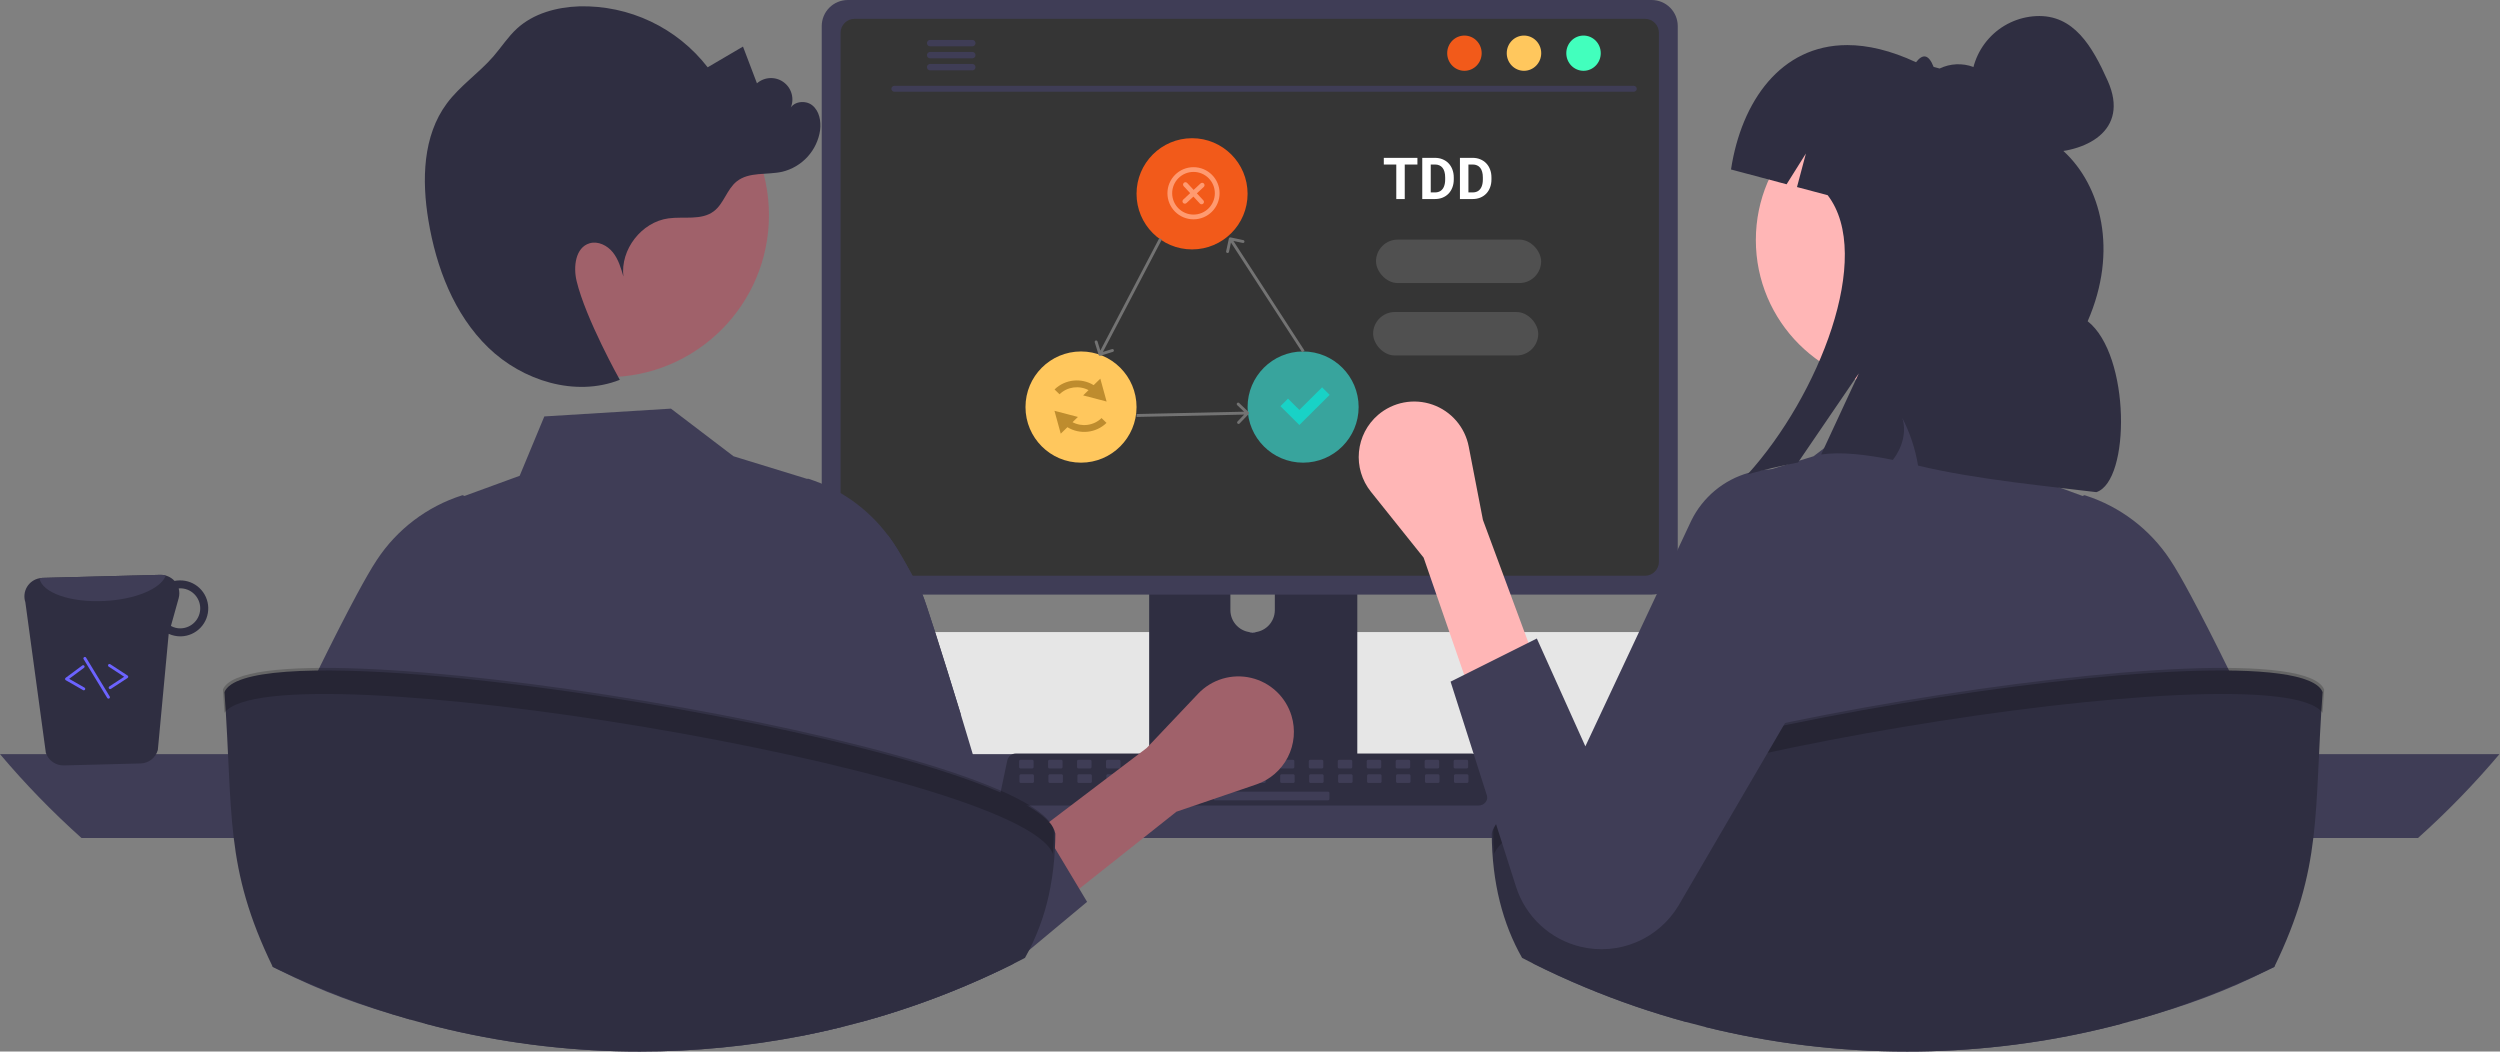 <svg width="863" height="363" viewBox="0 0 863 363" fill="none" xmlns="http://www.w3.org/2000/svg">
<rect x="0" y="0" width="863" height="363" fill="#808080" stroke="none"/>
<path d="M208.94 245C208.939 248.419 209.594 251.807 210.87 254.98C211.36 256.21 211.945 257.4 212.62 258.54C213.491 260.026 214.503 261.426 215.64 262.72C218.152 265.583 221.247 267.876 224.716 269.447C228.186 271.018 231.951 271.831 235.76 271.83H627.07C634.183 271.83 641.005 269.004 646.035 263.975C651.064 258.945 653.89 252.123 653.89 245.01C653.89 237.897 651.064 231.075 646.035 226.045C641.005 221.016 634.183 218.19 627.07 218.19H235.76C228.651 218.197 221.835 221.023 216.807 226.049C211.779 231.076 208.95 237.891 208.94 245Z" fill="#E6E6E6"/>
<path d="M0 260.32C8.687 270.613 18.084 280.287 28.12 289.27H834.7C844.737 280.287 854.133 270.613 862.82 260.32H0Z" fill="#3F3D56"/>
<path d="M396.69 163.51V266.07H468.54V163.51C468.541 162.772 468.306 162.054 467.868 161.46C467.431 160.866 466.815 160.428 466.11 160.21C465.778 160.1 465.43 160.046 465.08 160.05H400.16C399.705 160.049 399.254 160.138 398.833 160.311C398.413 160.485 398.03 160.74 397.708 161.061C397.386 161.382 397.13 161.764 396.955 162.184C396.78 162.604 396.69 163.055 396.69 163.51ZM424.73 198.75C424.749 196.728 425.565 194.796 427.002 193.373C428.438 191.95 430.378 191.152 432.4 191.152C434.422 191.152 436.362 191.95 437.798 193.373C439.234 194.796 440.051 196.728 440.07 198.75V210.65C440.06 212.677 439.247 214.618 437.81 216.048C436.372 217.478 434.427 218.281 432.4 218.281C430.373 218.281 428.428 217.478 426.99 216.048C425.553 214.618 424.74 212.677 424.73 210.65V198.75Z" fill="#2F2E41"/>
<path d="M396.47 262.79V272.68C396.472 273.192 396.675 273.683 397.037 274.047C397.398 274.41 397.888 274.616 398.4 274.62H466.83C467.343 274.617 467.834 274.412 468.196 274.048C468.557 273.685 468.76 273.193 468.76 272.68V262.79H396.47Z" fill="#3F3D56"/>
<path d="M283.66 8.99V196.25C283.662 198.636 284.611 200.924 286.298 202.612C287.985 204.299 290.274 205.248 292.66 205.25H570.16C572.546 205.248 574.834 204.299 576.522 202.612C578.209 200.924 579.158 198.636 579.16 196.25V8.99C579.154 6.606 578.204 4.321 576.517 2.636C574.83 0.951 572.544 0.003 570.16 0H292.66C290.276 0.003 287.99 0.951 286.303 2.636C284.616 4.321 283.666 6.606 283.66 8.99Z" fill="#3F3D56"/>
<path d="M290.17 11.32V193.94C290.172 195.215 290.68 196.437 291.581 197.339C292.483 198.24 293.705 198.748 294.98 198.75H567.85C569.125 198.748 570.347 198.24 571.249 197.339C572.15 196.437 572.658 195.215 572.66 193.94V11.32C572.66 10.043 572.153 8.819 571.252 7.915C570.35 7.012 569.126 6.503 567.85 6.5H294.98C293.703 6.503 292.48 7.012 291.578 7.915C290.677 8.819 290.17 10.043 290.17 11.32Z" fill="#353535"/>
<path d="M345.81 276.95C346.088 277.298 346.441 277.579 346.843 277.771C347.244 277.963 347.685 278.062 348.13 278.06H510.47C510.914 278.059 511.352 277.96 511.753 277.769C512.154 277.577 512.507 277.299 512.786 276.954C513.066 276.61 513.265 276.207 513.37 275.775C513.474 275.344 513.481 274.894 513.39 274.46L510.87 262.49C510.766 262.002 510.541 261.548 510.216 261.169C509.891 260.79 509.477 260.498 509.01 260.32C508.672 260.187 508.313 260.12 507.95 260.12H350.64C350.277 260.12 349.918 260.187 349.58 260.32C349.114 260.498 348.699 260.789 348.374 261.168C348.049 261.547 347.825 262.002 347.72 262.49L345.2 274.46C345.11 274.894 345.119 275.343 345.224 275.774C345.33 276.204 345.53 276.606 345.81 276.95Z" fill="#2F2E41"/>
<path d="M502.285 265.276H506.309C506.578 265.276 506.797 265.057 506.797 264.787V262.764C506.797 262.494 506.578 262.276 506.309 262.276H502.285C502.015 262.276 501.797 262.494 501.797 262.764V264.787C501.797 265.057 502.015 265.276 502.285 265.276Z" fill="#3F3D56"/>
<path d="M492.285 265.276H496.309C496.578 265.276 496.797 265.057 496.797 264.787V262.764C496.797 262.494 496.578 262.276 496.309 262.276H492.285C492.015 262.276 491.797 262.494 491.797 262.764V264.787C491.797 265.057 492.015 265.276 492.285 265.276Z" fill="#3F3D56"/>
<path d="M482.285 265.276H486.309C486.578 265.276 486.797 265.057 486.797 264.787V262.764C486.797 262.494 486.578 262.276 486.309 262.276H482.285C482.015 262.276 481.797 262.494 481.797 262.764V264.787C481.797 265.057 482.015 265.276 482.285 265.276Z" fill="#3F3D56"/>
<path d="M472.285 265.276H476.309C476.578 265.276 476.797 265.057 476.797 264.787V262.764C476.797 262.494 476.578 262.276 476.309 262.276H472.285C472.015 262.276 471.797 262.494 471.797 262.764V264.787C471.797 265.057 472.015 265.276 472.285 265.276Z" fill="#3F3D56"/>
<path d="M462.285 265.276H466.309C466.578 265.276 466.797 265.057 466.797 264.787V262.764C466.797 262.494 466.578 262.276 466.309 262.276H462.285C462.015 262.276 461.797 262.494 461.797 262.764V264.787C461.797 265.057 462.015 265.276 462.285 265.276Z" fill="#3F3D56"/>
<path d="M452.285 265.276H456.309C456.578 265.276 456.797 265.057 456.797 264.787V262.764C456.797 262.494 456.578 262.276 456.309 262.276H452.285C452.015 262.276 451.797 262.494 451.797 262.764V264.787C451.797 265.057 452.015 265.276 452.285 265.276Z" fill="#3F3D56"/>
<path d="M442.285 265.276H446.309C446.578 265.276 446.797 265.057 446.797 264.787V262.764C446.797 262.494 446.578 262.276 446.309 262.276H442.285C442.015 262.276 441.797 262.494 441.797 262.764V264.787C441.797 265.057 442.015 265.276 442.285 265.276Z" fill="#3F3D56"/>
<path d="M432.285 265.276H436.309C436.578 265.276 436.797 265.057 436.797 264.787V262.764C436.797 262.494 436.578 262.276 436.309 262.276H432.285C432.015 262.276 431.797 262.494 431.797 262.764V264.787C431.797 265.057 432.015 265.276 432.285 265.276Z" fill="#3F3D56"/>
<path d="M422.285 265.276H426.309C426.578 265.276 426.797 265.057 426.797 264.787V262.764C426.797 262.494 426.578 262.276 426.309 262.276H422.285C422.015 262.276 421.797 262.494 421.797 262.764V264.787C421.797 265.057 422.015 265.276 422.285 265.276Z" fill="#3F3D56"/>
<path d="M412.285 265.276H416.309C416.578 265.276 416.797 265.057 416.797 264.787V262.764C416.797 262.494 416.578 262.276 416.309 262.276H412.285C412.015 262.276 411.797 262.494 411.797 262.764V264.787C411.797 265.057 412.015 265.276 412.285 265.276Z" fill="#3F3D56"/>
<path d="M402.285 265.276H406.309C406.578 265.276 406.797 265.057 406.797 264.787V262.764C406.797 262.494 406.578 262.276 406.309 262.276H402.285C402.015 262.276 401.797 262.494 401.797 262.764V264.787C401.797 265.057 402.015 265.276 402.285 265.276Z" fill="#3F3D56"/>
<path d="M392.285 265.276H396.309C396.578 265.276 396.797 265.057 396.797 264.787V262.764C396.797 262.494 396.578 262.276 396.309 262.276H392.285C392.015 262.276 391.797 262.494 391.797 262.764V264.787C391.797 265.057 392.015 265.276 392.285 265.276Z" fill="#3F3D56"/>
<path d="M382.285 265.276H386.309C386.578 265.276 386.797 265.057 386.797 264.787V262.764C386.797 262.494 386.578 262.276 386.309 262.276H382.285C382.015 262.276 381.797 262.494 381.797 262.764V264.787C381.797 265.057 382.015 265.276 382.285 265.276Z" fill="#3F3D56"/>
<path d="M372.285 265.276H376.309C376.578 265.276 376.797 265.057 376.797 264.787V262.764C376.797 262.494 376.578 262.276 376.309 262.276H372.285C372.015 262.276 371.797 262.494 371.797 262.764V264.787C371.797 265.057 372.015 265.276 372.285 265.276Z" fill="#3F3D56"/>
<path d="M362.285 265.276H366.309C366.578 265.276 366.797 265.057 366.797 264.787V262.764C366.797 262.494 366.578 262.276 366.309 262.276H362.285C362.015 262.276 361.797 262.494 361.797 262.764V264.787C361.797 265.057 362.015 265.276 362.285 265.276Z" fill="#3F3D56"/>
<path d="M352.285 265.276H356.309C356.578 265.276 356.797 265.057 356.797 264.787V262.764C356.797 262.494 356.578 262.276 356.309 262.276H352.285C352.015 262.276 351.797 262.494 351.797 262.764V264.787C351.797 265.057 352.015 265.276 352.285 265.276Z" fill="#3F3D56"/>
<path d="M502.403 270.276H506.427C506.697 270.276 506.915 270.057 506.915 269.787V267.764C506.915 267.494 506.697 267.276 506.427 267.276H502.403C502.134 267.276 501.915 267.494 501.915 267.764V269.787C501.915 270.057 502.134 270.276 502.403 270.276Z" fill="#3F3D56"/>
<path d="M492.403 270.276H496.427C496.697 270.276 496.915 270.057 496.915 269.787V267.764C496.915 267.494 496.697 267.276 496.427 267.276H492.403C492.134 267.276 491.915 267.494 491.915 267.764V269.787C491.915 270.057 492.134 270.276 492.403 270.276Z" fill="#3F3D56"/>
<path d="M482.403 270.276H486.427C486.697 270.276 486.915 270.057 486.915 269.787V267.764C486.915 267.494 486.697 267.276 486.427 267.276H482.403C482.134 267.276 481.915 267.494 481.915 267.764V269.787C481.915 270.057 482.134 270.276 482.403 270.276Z" fill="#3F3D56"/>
<path d="M472.403 270.276H476.427C476.697 270.276 476.915 270.057 476.915 269.787V267.764C476.915 267.494 476.697 267.276 476.427 267.276H472.403C472.134 267.276 471.915 267.494 471.915 267.764V269.787C471.915 270.057 472.134 270.276 472.403 270.276Z" fill="#3F3D56"/>
<path d="M462.403 270.276H466.427C466.697 270.276 466.915 270.057 466.915 269.787V267.764C466.915 267.494 466.697 267.276 466.427 267.276H462.403C462.134 267.276 461.915 267.494 461.915 267.764V269.787C461.915 270.057 462.134 270.276 462.403 270.276Z" fill="#3F3D56"/>
<path d="M452.403 270.276H456.427C456.697 270.276 456.915 270.057 456.915 269.787V267.764C456.915 267.494 456.697 267.276 456.427 267.276H452.403C452.134 267.276 451.915 267.494 451.915 267.764V269.787C451.915 270.057 452.134 270.276 452.403 270.276Z" fill="#3F3D56"/>
<path d="M442.403 270.276H446.427C446.697 270.276 446.915 270.057 446.915 269.787V267.764C446.915 267.494 446.697 267.276 446.427 267.276H442.403C442.134 267.276 441.915 267.494 441.915 267.764V269.787C441.915 270.057 442.134 270.276 442.403 270.276Z" fill="#3F3D56"/>
<path d="M432.403 270.276H436.427C436.697 270.276 436.915 270.057 436.915 269.787V267.764C436.915 267.494 436.697 267.276 436.427 267.276H432.403C432.134 267.276 431.915 267.494 431.915 267.764V269.787C431.915 270.057 432.134 270.276 432.403 270.276Z" fill="#3F3D56"/>
<path d="M422.403 270.276H426.427C426.697 270.276 426.915 270.057 426.915 269.787V267.764C426.915 267.494 426.697 267.276 426.427 267.276H422.403C422.134 267.276 421.915 267.494 421.915 267.764V269.787C421.915 270.057 422.134 270.276 422.403 270.276Z" fill="#3F3D56"/>
<path d="M412.403 270.276H416.427C416.697 270.276 416.915 270.057 416.915 269.787V267.764C416.915 267.494 416.697 267.276 416.427 267.276H412.403C412.134 267.276 411.915 267.494 411.915 267.764V269.787C411.915 270.057 412.134 270.276 412.403 270.276Z" fill="#3F3D56"/>
<path d="M402.403 270.276H406.427C406.697 270.276 406.915 270.057 406.915 269.787V267.764C406.915 267.494 406.697 267.276 406.427 267.276H402.403C402.134 267.276 401.915 267.494 401.915 267.764V269.787C401.915 270.057 402.134 270.276 402.403 270.276Z" fill="#3F3D56"/>
<path d="M392.403 270.276H396.427C396.697 270.276 396.915 270.057 396.915 269.787V267.764C396.915 267.494 396.697 267.276 396.427 267.276H392.403C392.134 267.276 391.915 267.494 391.915 267.764V269.787C391.915 270.057 392.134 270.276 392.403 270.276Z" fill="#3F3D56"/>
<path d="M382.403 270.276H386.427C386.697 270.276 386.915 270.057 386.915 269.787V267.764C386.915 267.494 386.697 267.276 386.427 267.276H382.403C382.134 267.276 381.915 267.494 381.915 267.764V269.787C381.915 270.057 382.134 270.276 382.403 270.276Z" fill="#3F3D56"/>
<path d="M372.403 270.276H376.427C376.697 270.276 376.915 270.057 376.915 269.787V267.764C376.915 267.494 376.697 267.276 376.427 267.276H372.403C372.134 267.276 371.915 267.494 371.915 267.764V269.787C371.915 270.057 372.134 270.276 372.403 270.276Z" fill="#3F3D56"/>
<path d="M362.403 270.276H366.427C366.697 270.276 366.915 270.057 366.915 269.787V267.764C366.915 267.494 366.697 267.276 366.427 267.276H362.403C362.134 267.276 361.915 267.494 361.915 267.764V269.787C361.915 270.057 362.134 270.276 362.403 270.276Z" fill="#3F3D56"/>
<path d="M352.403 270.276H356.427C356.697 270.276 356.915 270.057 356.915 269.787V267.764C356.915 267.494 356.697 267.276 356.427 267.276H352.403C352.134 267.276 351.915 267.494 351.915 267.764V269.787C351.915 270.057 352.134 270.276 352.403 270.276Z" fill="#3F3D56"/>
<path d="M419.403 276.276H458.427C458.697 276.276 458.915 276.057 458.915 275.787V273.764C458.915 273.494 458.697 273.276 458.427 273.276H419.403C419.134 273.276 418.915 273.494 418.915 273.764V275.787C418.915 276.057 419.134 276.276 419.403 276.276Z" fill="#3F3D56"/>
<path d="M308.692 31.657H564.015C564.281 31.651 564.533 31.541 564.719 31.352C564.905 31.162 565.009 30.907 565.009 30.641C565.009 30.376 564.905 30.121 564.719 29.931C564.533 29.741 564.281 29.632 564.015 29.626H308.692C308.427 29.632 308.174 29.741 307.988 29.931C307.803 30.121 307.699 30.376 307.699 30.641C307.699 30.907 307.803 31.162 307.988 31.352C308.174 31.541 308.427 31.651 308.692 31.657Z" fill="#3F3D56"/>
<path d="M546.635 24.442C549.921 24.442 552.585 21.718 552.585 18.359C552.585 14.999 549.921 12.276 546.635 12.276C543.349 12.276 540.685 14.999 540.685 18.359C540.685 21.718 543.349 24.442 546.635 24.442Z" fill="#42FFBD"/>
<path d="M526.079 24.442C529.365 24.442 532.03 21.718 532.03 18.359C532.03 14.999 529.365 12.276 526.079 12.276C522.793 12.276 520.129 14.999 520.129 18.359C520.129 21.718 522.793 24.442 526.079 24.442Z" fill="#FFC75D"/>
<path d="M505.523 24.442C508.809 24.442 511.473 21.718 511.473 18.359C511.473 14.999 508.809 12.276 505.523 12.276C502.237 12.276 499.573 14.999 499.573 18.359C499.573 21.718 502.237 24.442 505.523 24.442Z" fill="#F25A1A"/>
<path d="M319.98 14.89C319.979 15.034 320.007 15.176 320.061 15.309C320.116 15.443 320.196 15.564 320.297 15.666C320.398 15.768 320.519 15.849 320.651 15.905C320.784 15.96 320.926 15.989 321.07 15.99H335.67C335.959 15.983 336.233 15.864 336.435 15.657C336.637 15.451 336.75 15.174 336.75 14.885C336.75 14.596 336.637 14.319 336.435 14.113C336.233 13.906 335.959 13.787 335.67 13.78H321.07C320.779 13.784 320.5 13.902 320.296 14.11C320.092 14.318 319.978 14.599 319.98 14.89Z" fill="#3F3D56"/>
<path d="M319.98 19.04C319.979 19.184 320.007 19.326 320.061 19.459C320.116 19.593 320.196 19.714 320.297 19.816C320.398 19.918 320.519 19.999 320.651 20.055C320.784 20.11 320.926 20.139 321.07 20.14H335.67C335.959 20.134 336.234 20.014 336.436 19.808C336.638 19.601 336.751 19.324 336.751 19.035C336.751 18.746 336.638 18.469 336.436 18.262C336.234 18.055 335.959 17.936 335.67 17.93H321.07C320.779 17.933 320.5 18.052 320.296 18.26C320.092 18.468 319.978 18.748 319.98 19.04Z" fill="#3F3D56"/>
<path d="M319.98 23.18C319.978 23.472 320.092 23.752 320.296 23.96C320.5 24.168 320.779 24.287 321.07 24.29H335.67C335.959 24.283 336.233 24.164 336.435 23.957C336.637 23.751 336.75 23.474 336.75 23.185C336.75 22.896 336.637 22.619 336.435 22.413C336.233 22.206 335.959 22.087 335.67 22.08H321.07C320.926 22.081 320.784 22.11 320.651 22.165C320.519 22.221 320.398 22.302 320.297 22.404C320.196 22.506 320.116 22.628 320.061 22.761C320.007 22.894 319.979 23.036 319.98 23.18Z" fill="#3F3D56"/>
<path d="M349.912 332.662C349.692 332.772 349.472 332.882 349.252 332.982C347.862 333.672 346.462 334.352 345.052 335.022C340.832 337.032 336.559 338.942 332.232 340.752C320.848 345.514 309.166 349.532 297.262 352.782C295.262 340.312 293.322 310.902 291.462 289.272C291.112 285.202 290.762 281.412 290.412 278.062C290.08 273.664 289.448 269.294 288.522 264.982C288.431 264.644 288.301 264.319 288.132 264.012C288.322 265.742 288.522 270.902 288.712 278.062C288.812 281.412 288.902 285.202 289.002 289.272C289.472 310.092 289.962 338.422 290.452 354.552C289.062 354.892 287.662 355.232 286.262 355.552C285.382 355.762 284.492 355.962 283.602 356.152C282.522 356.392 281.442 356.632 280.362 356.852C279.232 357.092 278.102 357.322 276.972 357.542C258.506 361.17 239.731 362.991 220.912 362.982C219.662 362.982 218.422 362.972 217.172 362.962C216.792 362.962 216.412 362.952 216.022 362.942C214.922 362.922 213.782 362.902 212.622 362.872C190.383 362.257 168.29 359.073 146.782 353.382L147.652 289.272L147.802 278.062L147.862 273.812C147.367 275.179 147.07 276.611 146.982 278.062C146.632 280.792 146.272 284.662 145.912 289.272C144.542 307.032 143.132 335.682 141.672 351.982C124.382 347.062 111.742 342.572 95.942 334.672C95.332 334.372 94.712 334.062 94.102 333.752C94.212 332.982 94.332 332.212 94.442 331.422C96.232 318.982 94.122 302.792 96.102 289.272C97.612 278.842 99.172 268.822 100.742 260.322C102.642 250.092 104.572 242.052 106.482 238.142C108.682 233.632 110.882 229.192 113.012 224.942C113.932 223.112 114.835 221.315 115.722 219.552C116.202 218.602 116.682 217.662 117.152 216.742C119.292 212.552 121.312 208.682 123.162 205.252C124.462 202.842 125.662 200.662 126.762 198.752C128.052 196.502 129.192 194.642 130.132 193.232C137.075 182.708 147.406 174.871 159.412 171.022L159.712 170.942L160.002 171.062L160.332 171.212L179.392 164.242L187.902 143.752L231.612 141.062L238.672 146.432L242.282 149.182L246.132 152.112L253.212 157.502L255.222 158.122L258.212 159.042L278.662 165.322L278.872 165.232L279.172 165.312C290.098 168.809 299.661 175.625 306.532 184.812C307.212 185.692 307.842 186.602 308.452 187.522C310.112 189.982 312.352 193.872 314.992 198.752C316.082 200.762 317.232 202.942 318.442 205.252C319.172 206.642 325.472 226.302 331.602 246.382C337.332 265.182 342.912 284.352 343.642 289.272C343.772 290.182 343.912 291.102 344.042 292.012C344.872 297.702 345.692 303.432 346.482 309.022C347.652 317.312 348.792 325.312 349.882 332.462C349.892 332.532 349.902 332.592 349.912 332.662Z" fill="#3F3D56"/>
<path opacity="0.2" d="M303.59 260.276L295.093 227.484L287.59 255.78L303.59 260.276Z" fill="black"/>
<path d="M15.829 259.896C16.27 261.178 17.106 262.289 18.216 263.067C19.327 263.845 20.656 264.251 22.012 264.227L48.504 263.545C49.87 263.518 51.191 263.05 52.269 262.211C53.347 261.371 54.124 260.206 54.485 258.888L58.234 218.801C59.564 219.403 61.012 219.701 62.472 219.671C65.033 219.607 67.465 218.528 69.23 216.671C70.996 214.814 71.952 212.332 71.888 209.771C71.823 207.209 70.744 204.778 68.887 203.012C67.031 201.246 64.549 200.291 61.987 200.355C61.404 200.353 60.821 200.414 60.251 200.535C59.63 199.864 58.876 199.33 58.036 198.968C57.197 198.606 56.291 198.423 55.377 198.432L14.626 199.485C14.288 199.497 13.952 199.539 13.621 199.61C12.727 199.776 11.88 200.132 11.135 200.654C10.391 201.175 9.767 201.851 9.305 202.634C8.843 203.417 8.555 204.29 8.459 205.194C8.362 206.097 8.461 207.012 8.748 207.874L15.829 259.896ZM59.003 216.079L61.67 206.526C61.974 205.423 61.981 204.259 61.691 203.152C61.82 203.151 61.934 203.09 62.064 203.09C63.893 203.052 65.662 203.741 66.984 205.006C68.306 206.27 69.073 208.008 69.115 209.837C69.158 211.666 68.474 213.437 67.213 214.762C65.951 216.088 64.216 216.859 62.387 216.907C61.205 216.944 60.035 216.657 59.003 216.079Z" fill="#2F2E41"/>
<path d="M13.621 199.609C14.489 204.574 24.25 208.063 35.987 207.457C46.78 206.96 55.604 203.17 57.221 198.678C56.623 198.501 56.001 198.418 55.377 198.432L14.626 199.485C14.288 199.497 13.952 199.539 13.621 199.609Z" fill="#3F3D56"/>
<path d="M38.138 237.867C38.192 237.854 38.243 237.831 38.289 237.801L44.042 234.035C44.112 233.99 44.169 233.928 44.208 233.855C44.248 233.782 44.269 233.7 44.269 233.617C44.269 233.534 44.248 233.453 44.209 233.38C44.169 233.307 44.112 233.245 44.042 233.199L38.063 229.282C38.008 229.246 37.946 229.221 37.882 229.209C37.817 229.196 37.751 229.196 37.686 229.21C37.622 229.223 37.56 229.249 37.506 229.286C37.452 229.323 37.405 229.37 37.369 229.425C37.333 229.48 37.308 229.542 37.296 229.607C37.284 229.671 37.284 229.738 37.298 229.802C37.311 229.866 37.337 229.928 37.375 229.982C37.412 230.036 37.459 230.082 37.515 230.118L42.856 233.617L37.742 236.964C37.643 237.029 37.57 237.127 37.536 237.24C37.502 237.354 37.51 237.475 37.557 237.584C37.605 237.692 37.689 237.78 37.796 237.832C37.902 237.884 38.023 237.896 38.138 237.867H38.138Z" fill="#6C63FF"/>
<path d="M29.051 238.287C29.148 238.262 29.235 238.209 29.301 238.135C29.368 238.061 29.41 237.969 29.424 237.87C29.437 237.771 29.421 237.671 29.377 237.581C29.333 237.492 29.264 237.418 29.177 237.368L23.874 234.328L29 230.521C29.052 230.481 29.097 230.432 29.131 230.376C29.164 230.32 29.187 230.257 29.196 230.192C29.206 230.127 29.202 230.061 29.186 229.998C29.17 229.934 29.142 229.874 29.103 229.821C29.064 229.769 29.015 229.724 28.958 229.691C28.902 229.657 28.84 229.635 28.775 229.625C28.71 229.616 28.644 229.619 28.58 229.635C28.516 229.651 28.456 229.679 28.404 229.718L22.665 233.981C22.599 234.031 22.545 234.096 22.51 234.171C22.475 234.246 22.459 234.329 22.464 234.412C22.469 234.495 22.494 234.575 22.538 234.646C22.582 234.716 22.642 234.775 22.714 234.816L28.68 238.236C28.792 238.3 28.925 238.318 29.051 238.287Z" fill="#6C63FF"/>
<path d="M37.566 241.167C37.614 241.155 37.66 241.136 37.703 241.11C37.759 241.076 37.808 241.031 37.847 240.978C37.886 240.925 37.913 240.865 37.929 240.801C37.945 240.737 37.947 240.671 37.937 240.606C37.927 240.541 37.904 240.479 37.87 240.423L29.715 227.014C29.645 226.902 29.534 226.821 29.406 226.79C29.277 226.759 29.142 226.78 29.029 226.849C28.916 226.918 28.834 227.029 28.803 227.157C28.771 227.286 28.792 227.421 28.86 227.535L37.016 240.943C37.072 241.034 37.155 241.105 37.254 241.146C37.353 241.186 37.462 241.194 37.566 241.167Z" fill="#6C63FF"/>
<path d="M785.149 333.75C784.539 334.06 783.919 334.37 783.309 334.67C767.509 342.57 754.869 347.06 737.579 351.98C736.119 335.68 734.709 307.03 733.339 289.27C732.979 284.66 732.619 280.79 732.269 278.06C732.181 276.609 731.885 275.177 731.389 273.81L731.449 278.06L731.599 289.27L732.469 353.38C710.962 359.071 688.868 362.255 666.629 362.87C665.469 362.9 664.329 362.92 663.229 362.94C662.839 362.95 662.459 362.96 662.079 362.96C660.829 362.97 659.589 362.98 658.339 362.98C634.903 362.997 611.552 360.167 588.799 354.55C589.289 338.42 589.779 310.09 590.249 289.27C590.349 285.2 590.439 281.41 590.539 278.06C590.729 270.9 590.929 265.74 591.119 264.01C590.951 264.317 590.82 264.642 590.729 264.98C589.803 269.292 589.171 273.662 588.839 278.06C588.489 281.41 588.139 285.2 587.789 289.27C585.929 310.9 583.989 340.31 581.989 352.78C570.085 349.53 558.404 345.512 547.019 340.75C541.019 338.25 535.126 335.553 529.339 332.66C530.439 325.46 531.589 317.39 532.769 309.02C533.689 302.53 534.639 295.86 535.609 289.27C537.109 279.09 588.069 169.16 600.079 165.31L600.379 165.23L600.589 165.32L621.039 159.04L624.029 158.12L626.039 157.5L633.119 152.11L636.969 149.18L640.579 146.43L647.639 141.06L691.349 143.75L699.859 164.24L718.919 171.21L719.249 171.06L719.539 170.94L719.839 171.02C731.845 174.869 742.176 182.706 749.119 193.23C750.059 194.64 751.199 196.5 752.489 198.75C753.589 200.66 754.789 202.84 756.089 205.25C757.939 208.68 759.959 212.55 762.099 216.74C762.569 217.66 763.049 218.6 763.529 219.55C764.419 221.31 765.322 223.107 766.239 224.94C768.369 229.19 770.569 233.63 772.769 238.14C774.679 242.05 776.609 250.09 778.509 260.32C780.079 268.82 781.639 278.84 783.149 289.27C785.129 302.79 783.019 318.98 784.809 331.42C784.919 332.21 785.039 332.98 785.149 333.75Z" fill="#3F3D56"/>
<path d="M656.954 133.705C685.03 133.705 707.791 110.944 707.791 82.868C707.791 54.792 685.03 32.032 656.954 32.032C628.878 32.032 606.118 54.792 606.118 82.868C606.118 110.944 628.878 133.705 656.954 133.705Z" fill="#FFB6B6"/>
<path opacity="0.2" d="M575.659 260.276L584.156 227.484L591.659 255.78L575.659 260.276Z" fill="black"/>
<path d="M801.769 238.91C798.729 280.79 801.879 299.23 785.099 333.76C769.832 341.233 753.929 347.33 737.579 351.98C735.879 352.46 734.176 352.927 732.469 353.38C710.962 359.071 688.868 362.255 666.629 362.87C665.469 362.9 664.329 362.92 663.229 362.94C662.839 362.95 662.459 362.96 662.079 362.96C660.829 362.97 659.589 362.98 658.339 362.98C634.903 362.997 611.552 360.167 588.799 354.55C586.519 353.99 584.249 353.4 581.989 352.78C570.085 349.53 558.404 345.512 547.019 340.75C541.019 338.25 535.126 335.553 529.339 332.66C528.029 332 526.719 331.34 525.429 330.66C518.799 319 515.029 304.82 514.949 287.78C519.539 258.42 791.629 213.59 801.769 238.91Z" fill="#2F2E41"/>
<path opacity="0.2" d="M801.761 246.082C801.917 243.489 802.09 240.811 802.293 238.022C792.153 212.702 520.063 257.532 515.473 286.892C515.485 289.584 515.6 292.196 515.794 294.747C526.91 265.769 785.399 223.161 801.761 246.082Z" fill="black"/>
<path d="M508.183 240.885L530.516 229.718L511.905 179.468L507 154.126C506.363 150.833 504.872 147.766 502.678 145.23C500.484 142.694 497.663 140.778 494.496 139.674C491.33 138.57 487.929 138.316 484.634 138.938C481.338 139.56 478.264 141.036 475.718 143.218C471.945 146.452 469.576 151.026 469.111 155.974C468.645 160.921 470.121 165.856 473.225 169.737L491.432 192.496L508.183 240.885Z" fill="#FFB6B6"/>
<path d="M530.516 220.413L500.738 235.302L523.336 306.111C524.959 311.195 527.868 315.775 531.782 319.404C535.695 323.034 540.48 325.591 545.672 326.827C552.074 328.352 558.796 327.797 564.862 325.245C570.928 322.692 576.023 318.273 579.409 312.63L639.334 209.916C643.581 202.838 644.892 194.381 642.987 186.35C641.082 178.318 636.112 171.35 629.139 166.934C625.388 164.559 621.18 163 616.787 162.359C612.394 161.718 607.916 162.009 603.643 163.213C599.37 164.417 595.399 166.507 591.987 169.348C588.576 172.188 585.801 175.715 583.843 179.699L547.267 257.636L530.516 220.413Z" fill="#3F3D56"/>
<path d="M209.508 130.197C240.4 130.197 265.443 105.154 265.443 74.262C265.443 43.37 240.4 18.327 209.508 18.327C178.615 18.327 153.573 43.37 153.573 74.262C153.573 105.154 178.615 130.197 209.508 130.197Z" fill="#A0616A"/>
<path d="M154.244 35.716C158.792 29.586 165.329 25.228 170.329 19.461C173.072 16.297 175.35 12.711 178.435 9.879C184.165 4.616 192.179 2.459 199.955 2.191C208.477 1.972 216.931 3.762 224.632 7.417C232.334 11.072 239.067 16.489 244.286 23.229C248.351 20.846 252.415 18.463 256.48 16.08C258.085 20.306 259.691 24.533 261.297 28.759C262.615 27.614 264.296 26.972 266.042 26.948C267.788 26.923 269.486 27.517 270.835 28.625C272.185 29.734 273.098 31.284 273.414 33.001C273.73 34.718 273.428 36.492 272.561 38.008C273.528 35.019 277.96 34.384 280.403 36.359C282.847 38.334 283.501 41.847 283.102 44.963C282.602 48.382 281.091 51.573 278.762 54.126C276.434 56.678 273.396 58.477 270.037 59.289C264.733 60.471 258.56 59.229 254.315 62.622C250.911 65.341 249.884 70.293 246.411 72.923C242.131 76.163 236.081 74.665 230.761 75.381C221.453 76.634 214.083 86.154 215.201 95.479C214.359 92.536 213.474 89.509 211.563 87.118C209.651 84.728 206.432 83.112 203.5 83.991C198.654 85.443 197.862 92.048 199.036 96.969C202.151 110.019 213.955 131.113 213.955 131.113C198.628 137.159 180.367 131.442 168.54 119.969C156.714 108.496 150.555 92.25 147.872 75.993C145.596 62.207 145.919 46.937 154.244 35.716Z" fill="#2F2E41"/>
<path d="M720.662 110.892C731.304 86.494 725.275 64.043 712.302 52.132V52.122C707.202 40.692 700.422 31.872 692.662 29.802C688.912 27.392 685.272 24.562 681.232 23.122C679.35 22.418 677.345 22.102 675.338 22.193C673.33 22.284 671.362 22.78 669.552 23.652L667.492 23.102C665.742 18.632 663.692 18.542 661.412 21.482C652.632 17.392 644.722 15.562 637.682 15.562C614.722 15.562 601.142 35.002 597.542 58.502L616.732 63.612L623.402 52.982L620.322 64.572L630.912 67.382C647.032 88.372 627.742 136.792 603.292 163.732C609.112 162.122 614.909 160.762 620.682 159.652L641.662 128.892L628.662 156.892C635.412 155.902 644.022 156.852 653.432 158.762C656.602 154.622 658.272 149.102 656.632 144.182C659.313 149.371 661.163 154.949 662.112 160.712C681.972 165.562 709.062 168.052 723.662 169.892C735.458 166.042 735.49 122.552 720.662 110.892Z" fill="#2F2E41"/>
<path d="M727.585 27.901C735.38 45.354 719.652 52.861 705.244 52.649C692.225 52.457 681.16 43.311 680.496 30.308C680.176 24.063 682.351 17.948 686.541 13.306C690.731 8.665 696.593 5.878 702.837 5.559C715.84 4.894 722.276 16.012 727.585 27.901Z" fill="#2F2E41"/>
<path d="M365.982 312.019L353.143 290.603L395.834 258.215L413.584 239.474C415.89 237.04 418.794 235.253 422.007 234.292C425.22 233.332 428.629 233.231 431.893 234.001C435.157 234.771 438.162 236.383 440.607 238.678C443.053 240.973 444.853 243.869 445.829 247.078C447.274 251.833 446.815 256.963 444.55 261.386C442.285 265.809 438.389 269.179 433.686 270.785L406.104 280.201L365.982 312.019Z" fill="#A0616A"/>
<path d="M375.262 311.312L355.272 327.972L349.882 332.462L349.252 332.982C347.862 333.672 346.462 334.352 345.052 335.022C340.832 337.032 336.559 338.942 332.232 340.752C320.848 345.514 309.166 349.532 297.262 352.782C295.002 353.402 292.732 353.992 290.452 354.552C289.062 354.892 287.662 355.232 286.262 355.552C285.382 355.762 284.492 355.962 283.602 356.152C282.522 356.392 281.442 356.632 280.362 356.852C279.232 357.092 278.102 357.322 276.972 357.542C273.931 354.649 271.511 351.168 269.857 347.31C268.203 343.453 267.351 339.299 267.352 335.102C267.352 334.832 267.352 334.552 267.362 334.272L270.572 251.942L271.992 215.452C272.211 207.2 275.648 199.361 281.57 193.61C287.491 187.858 295.427 184.651 303.682 184.672C304.642 184.672 305.592 184.722 306.532 184.812C307.212 185.692 307.842 186.602 308.452 187.522C310.112 189.982 312.352 193.872 314.992 198.752C316.082 200.762 317.232 202.942 318.442 205.252C319.172 206.642 325.472 226.302 331.602 246.382L328.902 267.352L324.022 305.152L344.042 292.012L358.142 282.752L359.812 285.542L364.162 292.802L372.562 306.802L375.262 311.312Z" fill="#3F3D56"/>
<path d="M364.302 287.782C364.292 289.482 364.252 291.152 364.162 292.802C363.954 297.354 363.426 301.885 362.582 306.362C361.202 313.881 358.739 321.16 355.272 327.972C354.812 328.882 354.322 329.782 353.822 330.662C352.532 331.342 351.222 332.002 349.912 332.662C349.692 332.772 349.472 332.882 349.252 332.982C343.682 335.752 338.009 338.342 332.232 340.752C320.848 345.514 309.166 349.532 297.262 352.782C295.002 353.402 292.732 353.992 290.452 354.552C286.002 355.652 281.509 356.649 276.972 357.542C258.506 361.17 239.731 362.992 220.912 362.982C219.662 362.982 218.422 362.972 217.172 362.962C216.792 362.962 216.412 362.952 216.022 362.942C214.922 362.922 213.782 362.902 212.622 362.872C190.383 362.257 168.289 359.073 146.782 353.382C145.072 352.932 143.369 352.466 141.672 351.982C125.322 347.332 109.419 341.235 94.152 333.762C77.372 299.232 80.522 280.792 77.482 238.912C83.722 223.322 189.292 234.332 270.572 251.942C292.632 256.722 312.892 261.992 328.902 267.352C345.442 272.882 357.432 278.502 362.132 283.782C363.23 284.875 363.984 286.266 364.302 287.782Z" fill="#2F2E41"/>
<path opacity="0.2" d="M77.488 246.082C77.333 243.489 77.159 240.811 76.957 238.022C87.097 212.702 359.187 257.532 363.777 286.892C363.764 289.584 363.649 292.196 363.455 294.747C352.34 265.769 93.85 223.161 77.488 246.082Z" fill="black"/>
<ellipse cx="411.5" cy="66.903" rx="19.167" ry="19.193" fill="#F25A1A"/>
<ellipse cx="449.833" cy="140.517" rx="19.167" ry="19.193" fill="#38A49D"/>
<ellipse cx="373.167" cy="140.517" rx="19.167" ry="19.193" fill="#FFC75D"/>
<path d="M379.244 122.47C379.327 122.734 379.607 122.881 379.87 122.799L384.164 121.461C384.428 121.379 384.575 121.099 384.493 120.835C384.41 120.571 384.13 120.424 383.867 120.506L380.05 121.695L378.86 117.874C378.777 117.61 378.497 117.463 378.234 117.545C377.97 117.627 377.823 117.907 377.905 118.171L379.244 122.47ZM400.188 82.207L379.279 122.089L380.164 122.554L401.073 82.673L400.188 82.207Z" fill="#737373"/>
<path d="M424.797 81.951C424.527 81.893 424.261 82.066 424.204 82.336L423.268 86.741C423.211 87.011 423.383 87.276 423.653 87.334C423.923 87.391 424.188 87.219 424.246 86.948L425.077 83.033L428.988 83.864C429.258 83.921 429.523 83.749 429.58 83.478C429.638 83.208 429.466 82.942 429.196 82.885L424.797 81.951ZM450.335 121.052L425.112 82.167L424.273 82.713L449.497 121.597L450.335 121.052Z" fill="#737373"/>
<path d="M431.028 142.94C431.219 142.741 431.212 142.424 431.012 142.233L427.762 139.121C427.563 138.93 427.246 138.937 427.055 139.136C426.864 139.336 426.871 139.652 427.071 139.843L429.96 142.61L427.193 145.499C427.002 145.698 427.009 146.015 427.208 146.206C427.408 146.396 427.724 146.39 427.915 146.19L431.028 142.94ZM392.344 143.925L430.677 143.094L430.656 142.094L392.322 142.925L392.344 143.925Z" fill="#737373"/>
<g clip-path="url(#clip0_192_3567)">
<path d="M480.259 110.045C482.04 108.385 482.139 105.595 480.478 103.814C478.818 102.032 476.028 101.934 474.247 103.594L461.345 115.619L449.321 102.718C447.66 100.936 444.87 100.838 443.089 102.498C441.308 104.159 441.21 106.948 442.87 108.73L454.894 121.631L441.993 133.656C440.212 135.316 440.113 138.106 441.774 139.888C443.434 141.669 446.224 141.767 448.005 140.107L460.907 128.082L472.931 140.984C474.592 142.765 477.382 142.863 479.163 141.203C480.944 139.543 481.042 136.753 479.382 134.971L467.358 122.07L480.259 110.045Z" fill="#FF9A70"/>
<path fill-rule="evenodd" clip-rule="evenodd" d="M412.626 121.851C412.626 95.065 434.34 73.351 461.126 73.351C487.912 73.351 509.626 95.065 509.626 121.851C509.626 148.637 487.912 170.351 461.126 170.351C434.34 170.351 412.626 148.637 412.626 121.851ZM461.126 161.533C439.211 161.533 421.444 143.766 421.444 121.851C421.444 99.935 439.211 82.169 461.126 82.169C483.042 82.169 500.808 99.935 500.808 121.851C500.808 143.766 483.042 161.533 461.126 161.533Z" fill="#FF9A70"/>
</g>
<g clip-path="url(#clip1_192_3567)">
<path d="M415.55 64.519C415.881 64.211 415.899 63.693 415.591 63.363C415.283 63.032 414.765 63.014 414.435 63.322L412.041 65.554L409.809 63.159C409.501 62.829 408.983 62.811 408.653 63.119C408.322 63.427 408.304 63.945 408.612 64.275L410.844 66.669L408.449 68.901C408.119 69.209 408.101 69.726 408.409 70.057C408.717 70.388 409.235 70.406 409.565 70.098L411.959 67.866L414.191 70.26C414.499 70.591 415.016 70.609 415.347 70.301C415.678 69.993 415.696 69.475 415.388 69.145L413.156 66.751L415.55 64.519Z" fill="#FF9A70"/>
<path fill-rule="evenodd" clip-rule="evenodd" d="M403 66.71C403 61.739 407.029 57.71 412 57.71C416.971 57.71 421 61.739 421 66.71C421 71.68 416.971 75.71 412 75.71C407.029 75.71 403 71.68 403 66.71ZM412 74.074C407.933 74.074 404.636 70.777 404.636 66.71C404.636 62.643 407.933 59.346 412 59.346C416.067 59.346 419.364 62.643 419.364 66.71C419.364 70.777 416.067 74.074 412 74.074Z" fill="#FF9A70"/>
</g>
<path d="M382 138.607L379.831 130.71L377.532 132.952C373.325 130.367 367.699 130.861 364.035 134.435L365.746 136.104C368.459 133.458 372.554 132.982 375.764 134.677L373.904 136.491L382 138.607Z" fill="#BE8C2E"/>
<path d="M364 141.813L366.169 149.71L368.468 147.468C372.675 150.053 378.301 149.559 381.965 145.985L380.254 144.316C377.541 146.962 373.446 147.438 370.236 145.743L372.096 143.929L364 141.813Z" fill="#BE8C2E"/>
<g clip-path="url(#clip2_192_3567)">
<path d="M442 140.21L444.616 137.609L448.538 141.51L456.385 133.71L459 136.31L448.538 146.71L442 140.21Z" fill="#18D2C6"/>
</g>
<rect x="475" y="82.71" width="57" height="15" rx="7.5" fill="#505050"/>
<rect x="474" y="107.71" width="57" height="15" rx="7.5" fill="#505050"/>
<path d="M484.918 54.491V68.71H481.998V54.491H484.918ZM489.293 54.491V56.786H477.691V54.491H489.293ZM495.328 68.71H492.232L492.252 66.425H495.328C496.096 66.425 496.744 66.252 497.271 65.907C497.799 65.556 498.196 65.045 498.463 64.374C498.736 63.703 498.873 62.893 498.873 61.942V61.249C498.873 60.52 498.795 59.879 498.639 59.325C498.489 58.772 498.264 58.306 497.965 57.929C497.665 57.551 497.298 57.268 496.861 57.079C496.425 56.884 495.924 56.786 495.357 56.786H492.174V54.491H495.357C496.308 54.491 497.177 54.654 497.965 54.98C498.759 55.298 499.446 55.758 500.025 56.356C500.605 56.955 501.051 57.672 501.363 58.505C501.682 59.332 501.842 60.253 501.842 61.269V61.942C501.842 62.952 501.682 63.873 501.363 64.706C501.051 65.539 500.605 66.255 500.025 66.855C499.452 67.447 498.766 67.906 497.965 68.231C497.171 68.55 496.292 68.71 495.328 68.71ZM493.893 54.491V68.71H490.963V54.491H493.893ZM508.336 68.71H505.24L505.26 66.425H508.336C509.104 66.425 509.752 66.252 510.279 65.907C510.807 65.556 511.204 65.045 511.471 64.374C511.744 63.703 511.881 62.893 511.881 61.942V61.249C511.881 60.52 511.803 59.879 511.646 59.325C511.497 58.772 511.272 58.306 510.973 57.929C510.673 57.551 510.305 57.268 509.869 57.079C509.433 56.884 508.932 56.786 508.365 56.786H505.182V54.491H508.365C509.316 54.491 510.185 54.654 510.973 54.98C511.767 55.298 512.454 55.758 513.033 56.356C513.613 56.955 514.059 57.672 514.371 58.505C514.69 59.332 514.85 60.253 514.85 61.269V61.942C514.85 62.952 514.69 63.873 514.371 64.706C514.059 65.539 513.613 66.255 513.033 66.855C512.46 67.447 511.773 67.906 510.973 68.231C510.178 68.55 509.299 68.71 508.336 68.71ZM506.9 54.491V68.71H503.971V54.491H506.9Z" fill="white"/>
<defs>
<clipPath id="clip0_192_3567">
<rect width="19.747" height="19.774" fill="white" transform="translate(401.626 56.351)"/>
</clipPath>
<clipPath id="clip1_192_3567">
<rect width="18" height="18" fill="white" transform="translate(403 57.71)"/>
</clipPath>
<clipPath id="clip2_192_3567">
<rect width="32" height="13" fill="white" transform="translate(437 133.71)"/>
</clipPath>
</defs>
</svg>
